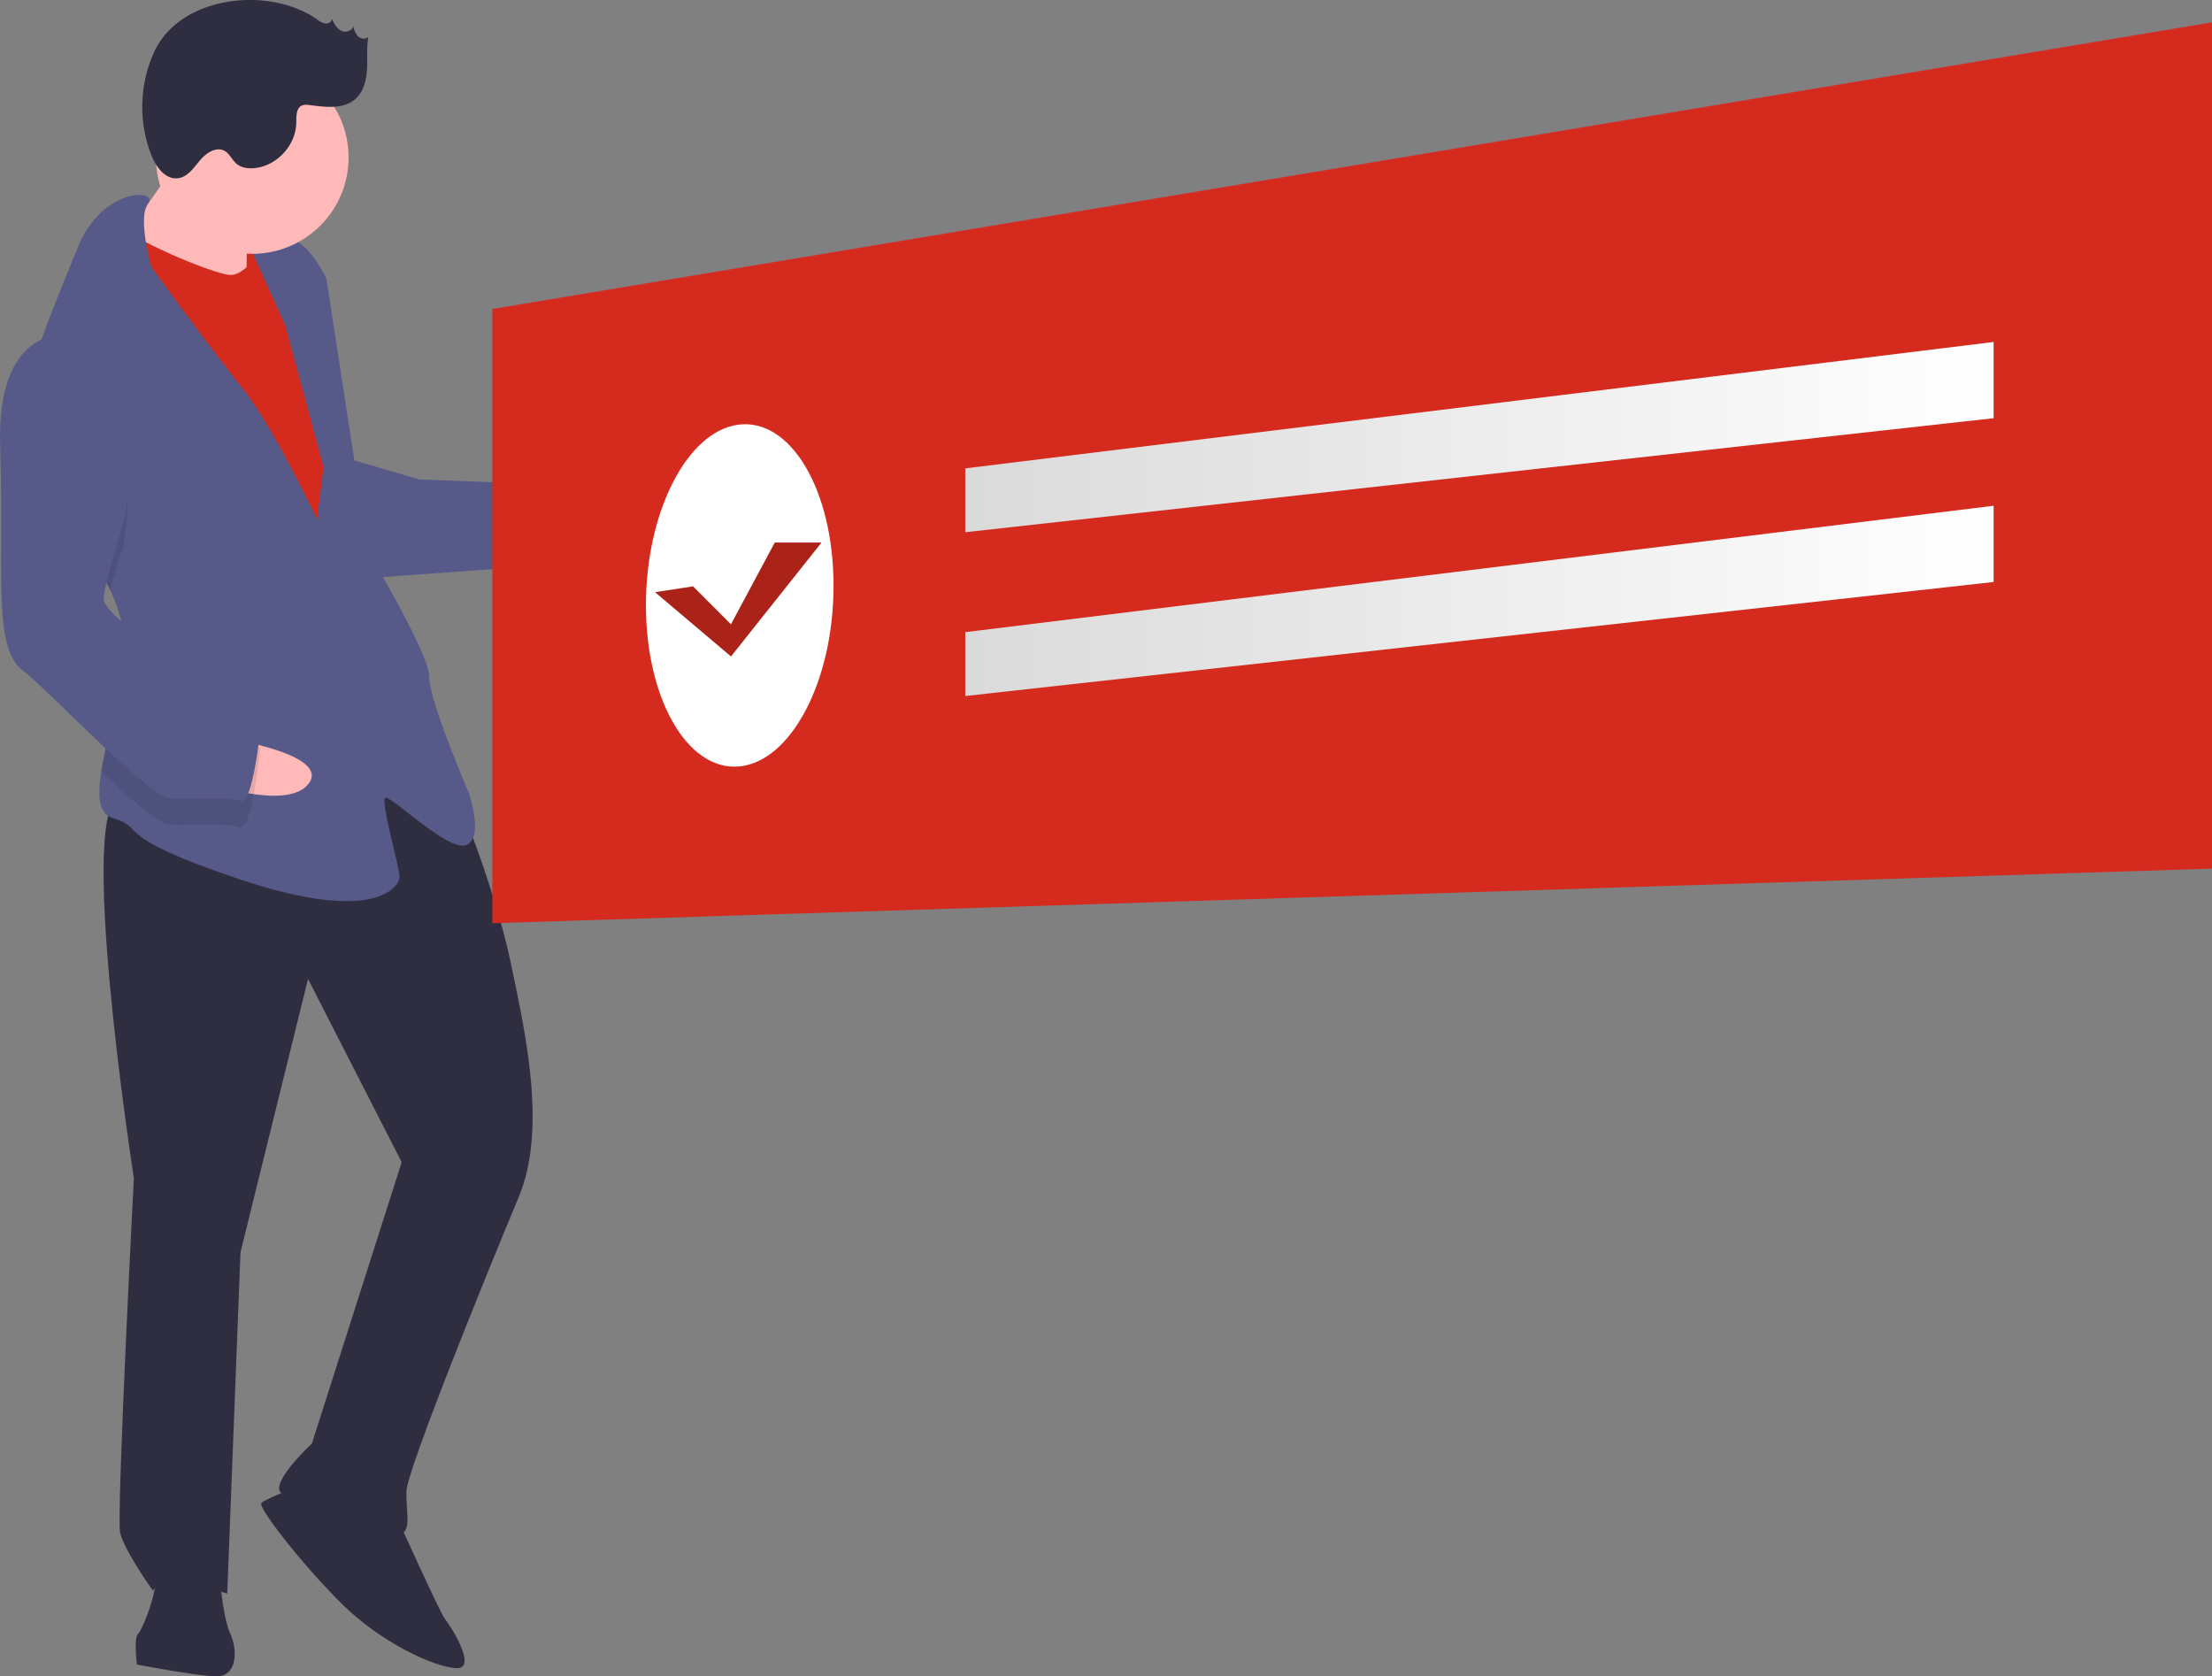 <svg id="e0434867-4dbf-4b6d-811e-d575985e7b91" data-name="Layer 1" xmlns="http://www.w3.org/2000/svg" xmlns:xlink="http://www.w3.org/1999/xlink" width="873.527" height="661.922" viewBox="0 0 873.527 661.922"><rect x="0" y="0" width="873.527" height="661.922" fill="#808080" stroke="none"/><defs><linearGradient id="b66d5b2e-2a7e-4a85-b9c3-ae278fa45bee" x1="381.182" y1="172.59" x2="787.292" y2="172.59" gradientUnits="userSpaceOnUse"><stop offset="0" stop-color="#dadada"/><stop offset="1" stop-color="#fff"/></linearGradient><linearGradient id="e0ad699f-4c97-4d99-9072-527ef1d2ca0a" x1="381.182" y1="237.267" x2="787.292" y2="237.267" xlink:href="#b66d5b2e-2a7e-4a85-b9c3-ae278fa45bee"/></defs><title>Checklist</title><rect x="251.774" y="206.363" width="24.201" height="31.116" transform="translate(355.715 334.861) rotate(-177.779)" fill="#D52B1E"/><path d="M361.475,314.798s33.489-16.001,32.954-2.182-33.757,22.91-33.757,22.91Z" transform="translate(-163.236 -119.039)" fill="#ffb9b9"/><path d="M343.101,431.722s15.8,38.672,21.638,66.577,14.728,66.309,3.292,93.545-43.949,107.282-44.284,115.919,2.785,17.407-4.125,17.14-44.509-12.106-46.036-17.355,12.828-18.532,12.828-18.532l35.446-111.072-36.983-72.362-26.675,107.952-5.225,134.733s-25.642-7.914-29.365-1.139c0,0-11.489-16.015-12.948-22.991S216.091,584.222,216.091,584.222s-23.537-151.418-4.537-150.681S304.979,388.725,343.101,431.722Z" transform="translate(-163.236 -119.039)" fill="#2f2e41"/><path d="M319.89,717.993s17.527,38.739,19.188,40.533,13.082,19.537,4.445,19.202-29.03-9.775-44.04-24.197-34.801-39.408-33.006-41.069,14.087-6.374,14.087-6.374Z" transform="translate(-163.236 -119.039)" fill="#2f2e41"/><path d="M249.858,739.497s1.058,17.34,4.244,24.384,2.785,17.407-5.852,17.073-30.958-4.66-30.958-4.66-1.325-10.431.469-12.091,9.441-20.393,6.187-25.709S249.858,739.497,249.858,739.497Z" transform="translate(-163.236 -119.039)" fill="#2f2e41"/><path d="M237.081,176.768S218.669,205.464,211.492,212.105s13.015,21.264,13.015,21.264l36.14,4.861s-.455-32.887,1.407-36.274S237.081,176.768,237.081,176.768Z" transform="translate(-163.236 -119.039)" fill="#ffb9b9"/><path d="M268.494,214.315s-7.445,13.551-14.355,13.283S211.492,212.105,209.965,206.856s-11.838,37.6-11.838,37.6l87.449,153.897,21.331-14.742L296.572,293.252l-8.489-48.768Z" transform="translate(-163.236 -119.039)" fill="#D52B1E"/><path d="M206.74,352.046c3.488,7.297,5.667,14.907,5.365,22.697-.013.345-.027.691-.057,1.036-.828,15.987-6.717,34.477-8.83,47.923-1.533,9.646-1.097,16.686,4.548,18.341,13.685,3.991-1.995,6.842,50.95,24.465s62.185,2.411,62.319-1.043-7.498-29.7-5.704-31.36,25.106,21.733,32.15,18.546.804-20.728.804-20.728S332.416,394.979,332.751,386.342s-24.035-49.371-24.035-49.371L292.141,229.072s-6.374-14.087-14.943-16.149-15.68,2.852-15.68,2.852L275.858,247.47l15.13,55.945L288.457,324.076s-17.594-37.011-29.15-51.299-36.193-48.112-36.193-48.112-5.752-19.408-1.41-25.208c4.343-5.817-18.113-6.688-27.687,17.16-5.075,12.639-13.313,31.488-18.474,49.037-4.599,15.547-6.771,30.081-2.215,38.388C180.291,316.733,197.809,333.415,206.74,352.046Z" transform="translate(-163.236 -119.039)" fill="#575a89"/><path d="M173.327,304.042c6.964,12.691,24.482,29.372,33.412,48.004,2.333-8.404,5.178-17.099,5.178-17.099s10.914-58.395-21.37-73.486a21.606,21.606,0,0,0-15.006,4.193C170.944,281.201,168.771,295.735,173.327,304.042Z" transform="translate(-163.236 -119.039)" opacity="0.1"/><path d="M301.486,300.362l27.37,7.981,38.002,1.474,3.909,33.021-62.453,4.498S292.716,303.482,301.486,300.362Z" transform="translate(-163.236 -119.039)" fill="#575a89"/><path d="M256.856,411.388s36.615,6.075,28.258,17.093-40.794-.566-40.794-.566Z" transform="translate(-163.236 -119.039)" fill="#ffb9b9"/><path d="M212.047,375.779c-.828,15.987-6.717,34.477-8.83,47.923,11.664,11.04,22.756,20.777,26.936,20.939,8.637.335,22.523-.857,27.638,1.072S265.906,414.889,265.906,414.889s-3.053-10.498-16.671-16.216C240.044,394.805,222.424,384.313,212.047,375.779Z" transform="translate(-163.236 -119.039)" opacity="0.1"/><path d="M190.95,251.097s-29.231-4.593-27.652,43.906-3.081,79.458,8.675,88.564,49.945,50.375,58.582,50.71,22.523-.857,27.638,1.072,8.115-30.824,8.115-30.824-3.053-10.498-16.671-16.216-45.701-25.991-45.433-32.901,8.115-30.824,8.115-30.824S223.234,266.189,190.95,251.097Z" transform="translate(-163.236 -119.039)" fill="#575a89"/><circle cx="99.621" cy="62.189" r="38.03" fill="#ffb9b9"/><path d="M288.464,126.719a7.343,7.343,0,0,0,3.198,1.605c1.197.144,2.6-.626,2.644-1.832.87,1.804,1.852,3.728,3.628,4.654s4.523.15,4.779-1.837a8.385,8.385,0,0,0,1.93,4.074c1.102,1.051,3.101,1.316,4.063.136-.778,4.252-.298,8.624-.542,12.939s-1.395,8.89-4.655,11.728c-4.755,4.138-11.905,3.117-18.159,2.333a5.512,5.512,0,0,0-2.846.156c-2.342.998-2.236,4.258-2.267,6.803-.111,8.914-7.676,17.119-16.552,17.95-2.472.232-5.149-.114-7.042-1.719-1.776-1.505-2.683-3.958-4.718-5.089-3.31-1.839-7.324.843-9.744,3.756s-4.805,6.495-8.554,7.028c-4.958.705-8.735-4.348-10.587-9.001a52.47,52.47,0,0,1,1.043-40.77C234.435,117.065,269.801,113.495,288.464,126.719Z" transform="translate(-163.236 -119.039)" fill="#2f2e41"/><polygon points="194.425 122.009 873.527 8.825 873.527 342.986 194.425 364.545 194.425 122.009" fill="#D52B1E"/><path d="M492.404,350.332c0-37.971-17.065-66.416-37.728-63.586-20.246,2.773-36.361,34.647-36.361,71.243s16.115,65.139,36.361,63.727C475.339,420.275,492.404,388.303,492.404,350.332Z" transform="translate(-163.236 -119.039)" fill="#fff"/><polygon points="787.292 165.126 381.182 210.152 381.182 184.937 787.292 135.028 787.292 165.126" fill="url(#b66d5b2e-2a7e-4a85-b9c3-ae278fa45bee)"/><polygon points="787.292 229.803 381.182 274.829 381.182 249.613 787.292 199.704 787.292 229.803" fill="url(#e0ad699f-4c97-4d99-9072-527ef1d2ca0a)"/><polygon points="258.7 233.84 273.683 231.534 288.667 246.518 305.956 214.245 324.398 214.245 288.667 259.197 258.7 233.84" fill="#D52B1E"/><polygon points="258.7 233.84 273.683 231.534 288.667 246.518 305.956 214.245 324.398 214.245 288.667 259.197 258.7 233.84" opacity="0.2"/></svg>